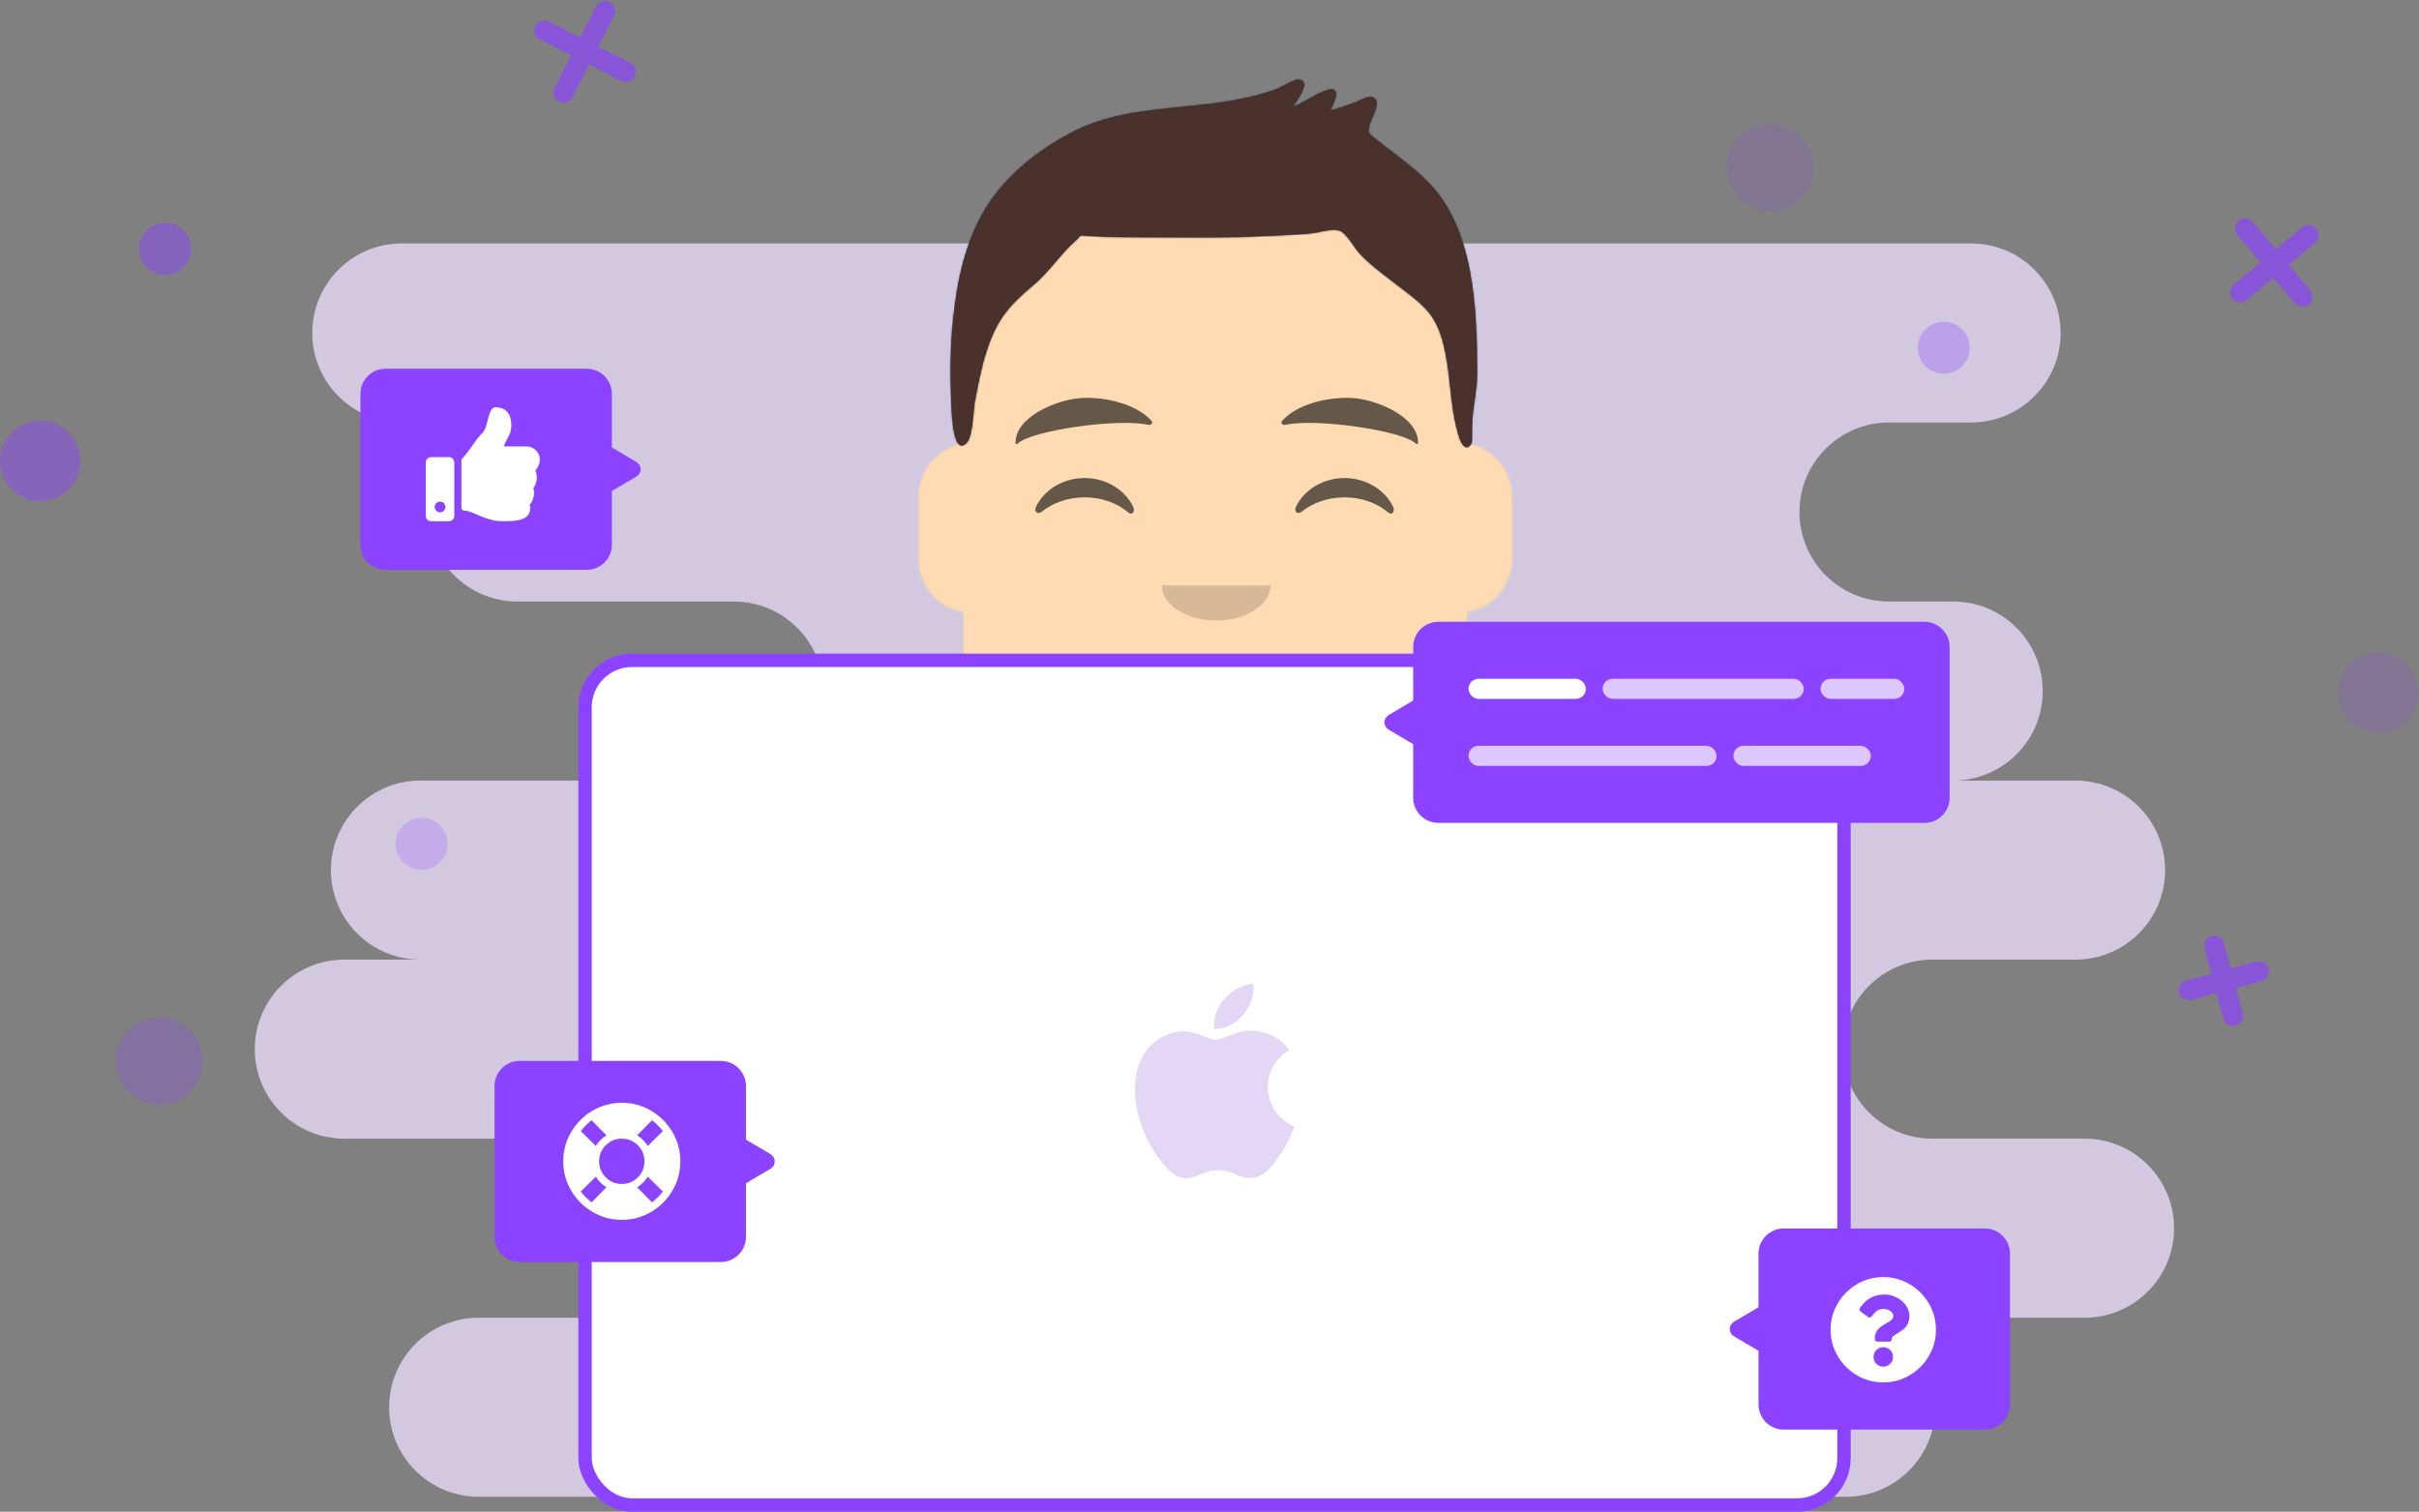 <?xml version="1.0" encoding="UTF-8" standalone="no"?>
<svg width="1443px" height="902px" viewBox="0 0 1443 902" version="1.1" xmlns="http://www.w3.org/2000/svg" xmlns:xlink="http://www.w3.org/1999/xlink">
    <rect x="0" y="0" width="1443" height="902" fill="#808080" stroke="none"/>
    <!-- Generator: Sketch 50.2 (55047) - http://www.bohemiancoding.com/sketch -->
    <title>Group 90</title>
    <desc>Created with Sketch.</desc>
    <defs>
        <path d="M32.182,428 L-3.19744231e-14,428 L-3.19744231e-14,-1.42108547e-14 L708,-1.42108547e-14 L708,428 L675.818,428 C675.818,605.283 531.735,749 354,749 C176.265,749 32.182,605.283 32.182,428 Z" id="path-1"></path>
        <path d="M332.545,398.067 L332.545,436.025 L471.564,436.025 C507.352,436.025 536.364,465.037 536.364,500.825 L536.364,652.7 L0,652.7 L-1.42108547e-14,500.825 C-1.8593627e-14,465.037 29.012,436.025 64.8,436.025 L203.818,436.025 L203.818,398.067 C154.566,386.087 118,341.689 118,288.75 L118,267.055 C102.78,264.502 91.182,251.264 91.182,235.318 L91.182,198.032 C91.182,182.086 102.78,168.848 118,166.295 L118,112.5 C118,50.368 168.368,-1.70082399e-14 230.5,-2.84217094e-14 L305.864,-2.84217094e-14 C367.996,-3.9835179e-14 418.364,50.368 418.364,112.5 L418.364,166.295 C433.584,168.848 445.182,182.086 445.182,198.032 L445.182,235.318 C445.182,251.264 433.584,264.502 418.364,267.055 L418.364,288.75 C418.364,341.689 381.798,386.087 332.545,398.067 Z" id="path-3"></path>
        <path d="M417.661,34.935 C458.62,39.51 491.544,50.848 500.755,77.508 L556.336,77.508 C592.124,77.508 621.136,106.52 621.136,142.308 L621.136,294 L85.674,294 L85.674,142.308 C85.674,106.52 114.686,77.508 150.474,77.508 L206.055,77.508 C215.266,50.848 248.19,39.51 289.15,34.935 L289.15,113.673 C289.15,133.555 305.267,149.673 325.15,149.673 L381.661,149.673 C401.543,149.673 417.661,133.555 417.661,113.673 L417.661,34.935 Z" id="path-5"></path>
        <path d="M94.492,40.165 C97.339,65.366 119,84.96 145.299,84.96 C171.679,84.96 193.393,65.244 196.131,39.931 C196.352,37.894 194.046,34.515 191.156,34.515 C151.081,34.515 120.377,34.515 99.79,34.515 C96.884,34.515 94.208,37.644 94.492,40.165 Z" id="path-7"></path>
        <rect id="path-9" x="0" y="0" width="708" height="749"></rect>
        <path d="M483.691,106.787 C476.282,99.244 467.678,92.841 459.31,86.42 C457.464,85.005 455.588,83.623 453.783,82.154 C453.372,81.82 449.169,78.821 448.666,77.717 C447.455,75.061 448.156,77.129 448.323,73.96 C448.534,69.953 456.736,58.634 450.616,56.039 C447.924,54.897 443.121,57.935 440.538,58.938 C435.487,60.902 430.373,62.577 425.151,64.021 C427.653,59.054 432.423,49.112 423.457,51.773 C416.472,53.846 409.963,59.176 402.944,61.684 C405.266,57.891 414.554,46.138 406.162,45.481 C403.55,45.277 395.951,50.157 393.139,51.198 C384.717,54.317 376.115,56.333 367.273,57.921 C337.207,63.319 302.048,61.78 274.231,75.418 C252.785,85.931 231.609,102.244 219.221,123.017 C207.28,143.039 202.814,164.952 200.315,187.895 C198.481,204.734 198.332,222.139 199.19,239.038 C199.47,244.575 200.095,270.097 208.168,262.368 C212.191,258.517 212.161,242.965 213.174,237.702 C215.19,227.229 217.131,216.709 220.492,206.571 C226.416,188.705 233.404,180.374 248.16,168.07 C257.63,160.174 264.28,149.503 273.343,141.538 C277.414,137.96 274.307,138.333 280.852,138.802 C285.249,139.117 289.666,139.237 294.072,139.352 C304.264,139.616 314.472,139.549 324.666,139.585 C345.198,139.658 365.633,139.947 386.144,138.876 C395.259,138.401 404.4,138.143 413.491,137.303 C418.569,136.834 427.58,133.591 431.761,136.069 C435.586,138.336 439.559,145.739 442.307,148.771 C448.797,155.935 456.535,161.407 464.125,167.282 C479.95,179.532 487.94,184.218 492.746,203.362 C497.535,222.435 496.192,240.13 502.119,258.899 C503.162,262.199 505.92,267.888 509.32,262.789 C509.951,261.842 509.788,256.637 509.788,253.642 C509.788,241.551 512.861,232.48 512.822,220.311 C512.671,183.31 511.471,135.063 483.691,106.787 Z" id="path-11"></path>
    </defs>
    <g id="Website" stroke="none" stroke-width="1" fill="none" fill-rule="evenodd">
        <g id="Group-90" transform="translate(0, 2)">
            <g id="Group-84">
                <circle id="Oval-11" fill="#8C43FF" opacity="0.253" cx="95" cy="631" r="26"></circle>
                <path d="M1168.687,356.917 L1168.687,357.034 C1196.528,358.869 1218.542,382.024 1218.542,410.333 C1218.542,438.636 1196.529,461.797 1168.687,463.632 L1168.687,463.749 L1238.125,463.749 C1267.627,463.749 1291.544,487.658 1291.544,517.166 C1291.544,546.666 1267.632,570.582 1238.125,570.582 L1168.687,570.582 L1152.653,570.582 C1123.162,570.582 1099.246,594.497 1099.246,623.998 C1099.246,653.505 1123.157,677.414 1152.653,677.414 L1168.687,677.414 L1243.466,677.414 C1272.969,677.414 1296.886,701.323 1296.886,730.83 C1296.886,760.331 1272.973,784.246 1243.466,784.246 L1168.687,784.246 L1101.027,784.246 C1130.528,784.246 1154.443,808.155 1154.443,837.662 C1154.443,867.163 1130.526,891.078 1101.027,891.078 L285.54,891.078 C256.039,891.078 232.124,867.17 232.124,837.662 C232.124,808.161 256.04,784.246 285.54,784.246 L353.201,784.246 L362.106,784.246 C391.605,784.246 415.52,760.331 415.52,730.83 C415.52,701.323 391.606,677.414 362.106,677.414 L353.201,677.414 L205.419,677.414 C175.917,677.414 152,653.505 152,623.998 C152,594.497 175.912,570.582 205.419,570.582 L250.828,570.582 C221.322,570.582 197.404,546.673 197.404,517.166 C197.404,487.665 221.319,463.749 250.828,463.749 L353.201,463.749 L437.771,463.749 C467.276,463.749 491.192,439.834 491.192,410.333 C491.192,380.826 467.275,356.917 437.771,356.917 L353.201,356.917 L308.691,356.917 C279.188,356.917 255.271,333.008 255.271,303.501 C255.271,274 279.184,250.085 308.691,250.085 L239.7,250.085 C210.194,250.085 186.275,226.176 186.275,196.669 C186.275,167.168 210.19,143.253 239.7,143.253 L1175.801,143.253 C1205.306,143.253 1229.225,167.161 1229.225,196.669 C1229.225,226.17 1205.31,250.085 1175.801,250.085 L1168.687,250.085 L1126.852,250.085 C1097.344,250.085 1073.428,274 1073.428,303.501 C1073.428,333.008 1097.347,356.917 1126.852,356.917 L1168.687,356.917 Z" id="Combined-Shape" fill="#E2D7F4" opacity="0.835"></path>
                <g id="Avataaar/Circle" transform="translate(371, 0)">
                    <mask id="mask-2" fill="white">
                        <use xlink:href="#path-1"></use>
                    </mask>
                    <g id="Mask"></g>
                    <g id="Avataaar" mask="url(#mask-2)">
                        <g id="Body" transform="translate(85.818, 96.3)">
                            <mask id="mask-4" fill="white">
                                <use xlink:href="#path-3"></use>
                            </mask>
                            <use fill="#D0C6AC" xlink:href="#path-3"></use>
                            <g id="Skin/👶🏻-05-Pale" mask="url(#mask-4)" fill="#FFDBB4">
                                <g transform="translate(-85.818, 0)" id="Color">
                                    <rect x="0" y="0" width="709.142" height="654.053"></rect>
                                </g>
                            </g>
                            <path d="M418.364,288.75 L418.364,310.15 C418.364,372.282 367.996,422.65 305.864,422.65 L230.5,422.65 C168.368,422.65 118,372.282 118,310.15 L118,288.75 C118,350.882 168.368,401.25 230.5,401.25 L305.864,401.25 C367.996,401.25 418.364,350.882 418.364,288.75 Z" id="Neck-Shadow" fill-opacity="0.1" fill="#000000" mask="url(#mask-4)"></path>
                        </g>
                        <g id="Clothing/Hoodie" transform="translate(0, 454.75)">
                            <mask id="mask-6" fill="white">
                                <use xlink:href="#path-5"></use>
                            </mask>
                            <use id="Hoodie" fill="#B7C1DB" fill-rule="evenodd" xlink:href="#path-5"></use>
                            <g id="Color/Palette/Slate" mask="url(#mask-6)" fill="#293347" fill-rule="evenodd">
                                <rect id="🖍Color" x="0" y="0" width="708.458" height="294"></rect>
                            </g>
                            <path d="M273.086,165.012 L273.086,294 L254.345,294 L254.345,155.42 C260.245,158.921 266.518,162.13 273.086,165.012 Z M452.466,155.42 L452.466,263.248 C452.466,268.423 448.27,272.618 443.095,272.618 C437.92,272.618 433.724,268.423 433.724,263.248 L433.724,165.012 C440.292,162.13 446.565,158.921 452.466,155.42 Z" id="Straps" fill="#F4F4F4" fill-rule="evenodd" mask="url(#mask-6)"></path>
                            <path d="M353.389,181.745 C263.806,181.74 175.364,139.032 175.364,86.35 C175.364,56.776 203.233,41.618 243.529,34.009 C219.205,42.963 203.476,58.014 203.476,83.06 C203.476,137.559 277.951,181.739 353.389,181.745 Z M463.282,34.009 C503.577,41.618 531.446,56.776 531.446,86.35 C531.446,139.032 443.004,181.74 353.421,181.745 C428.859,181.739 503.334,137.559 503.334,83.06 C503.334,58.014 487.605,42.963 463.282,34.009 Z" id="Shadow" fill-opacity="0.16" fill="#000000" fill-rule="evenodd" mask="url(#mask-6)"></path>
                        </g>
                        <g id="Face" transform="translate(203.818, 219.35)">
                            <g id="Mouth/Smile" transform="translate(5.364, 139.1)">
                                <mask id="mask-8" fill="white">
                                    <use xlink:href="#path-7"></use>
                                </mask>
                                <use id="Mouth" fill-opacity="0.7" fill="#000000" fill-rule="evenodd" xlink:href="#path-7"></use>
                                <rect id="Teeth" fill="#FFFFFF" fill-rule="evenodd" mask="url(#mask-8)" x="104.938" y="5.31" width="83.412" height="42.48" rx="4.5"></rect>
                                <g id="Tongue" stroke-width="1" fill-rule="evenodd" mask="url(#mask-8)" fill="#FF4F6D">
                                    <g transform="translate(102.247, 63.72)">
                                        <ellipse cx="29.598" cy="29.205" rx="29.598" ry="29.205"></ellipse>
                                        <ellipse cx="56.505" cy="29.205" rx="29.598" ry="29.205"></ellipse>
                                    </g>
                                </g>
                            </g>
                            <g id="Nose/Default" transform="translate(75.091, 107)" fill="#000000" fill-opacity="0.16">
                                <path d="M43.2,20.945 C43.2,32.513 57.706,41.891 75.6,41.891 C93.494,41.891 108,32.513 108,20.945" id="Nose"></path>
                            </g>
                            <g id="Eyes/Happy-😁" transform="translate(0, 21.4)" fill="#000000" fill-opacity="0.6">
                                <path d="M43.2,59.598 C48.137,49.512 59.251,42.48 72.172,42.48 C85.046,42.48 96.128,49.462 101.091,59.491 C102.565,62.47 100.467,64.908 98.351,63.101 C91.799,57.507 82.494,54.013 72.172,54.013 C62.173,54.013 53.128,57.292 46.615,62.583 C44.234,64.517 41.757,62.548 43.2,59.598 Z" id="Squint"></path>
                                <path d="M198.25,59.598 C203.186,49.512 214.301,42.48 227.221,42.48 C240.096,42.48 251.178,49.462 256.14,59.491 C257.614,62.47 255.517,64.908 253.401,63.101 C246.848,57.507 237.543,54.013 227.221,54.013 C217.222,54.013 208.177,57.292 201.665,62.583 C199.284,64.517 196.806,62.548 198.25,59.598 Z" id="Squint"></path>
                            </g>
                            <g id="Eyebrow/Natural/Default-Natural" fill="#000000" fill-opacity="0.6">
                                <path d="M69.609,16.259 C54.207,18.284 30.189,31.432 32.198,46.65 C32.264,47.148 33.033,47.304 33.365,46.888 C40.012,38.541 91.406,26.278 110.123,28.839 C111.836,29.073 112.967,27.342 111.799,26.261 C101.789,17.005 83.407,14.432 69.609,16.259" id="Eyebrow" transform="translate(72.178, 31.418) rotate(5) translate(-72.178, -31.418) "></path>
                                <path d="M227.332,16.259 C211.93,18.284 187.912,31.432 189.92,46.65 C189.986,47.148 190.756,47.304 191.088,46.888 C197.735,38.541 249.129,26.278 267.846,28.839 C269.559,29.073 270.69,27.342 269.522,26.261 C259.512,17.005 241.13,14.432 227.332,16.259" id="Eyebrow" transform="translate(229.901, 31.418) scale(-1, 1) rotate(5) translate(-229.901, -31.418) "></path>
                            </g>
                        </g>
                        <g id="Top">
                            <mask id="mask-10" fill="white">
                                <use xlink:href="#path-9"></use>
                            </mask>
                            <g id="Mask"></g>
                            <g id="Top/Short-Hair/Short-Flat-Low" mask="url(#mask-10)">
                                <g transform="translate(-2.682, 0)">
                                    <mask id="mask-12" fill="white">
                                        <use xlink:href="#path-11"></use>
                                    </mask>
                                    <use id="Short-Hair" stroke="none" fill="#1F3140" fill-rule="evenodd" xlink:href="#path-11"></use>
                                    <g id="Color/Hair/Brown-Dark" stroke="none" fill="none" mask="url(#mask-12)" fill-rule="evenodd">
                                        <g transform="translate(2.685, 0)" fill="#4A312C" id="Color">
                                            <rect x="0" y="0" width="712.298" height="750.208"></rect>
                                        </g>
                                    </g>
                                </g>
                            </g>
                        </g>
                    </g>
                </g>
                <rect id="Case" stroke="#8C43FF" stroke-width="8" fill="#FFFFFF" x="349" y="392" width="751" height="504" rx="28"></rect>
                <path d="M741.644,603.534 C745.731,598.628 748.474,591.81 747.724,585 C741.859,585.229 734.728,588.9 730.532,593.787 C726.765,598.142 723.464,605.077 724.339,611.735 C730.887,612.24 737.577,608.433 741.644,603.534 M772,670.088 C771.855,670.485 769.542,678.413 763.912,686.575 C759.063,693.65 754.007,700.7 746.052,700.84 C738.253,700.992 735.74,696.241 726.808,696.241 C717.88,696.241 715.09,700.7 707.698,700.992 C700.016,701.291 694.19,693.35 689.279,686.311 C679.249,671.91 671.606,645.606 681.87,627.869 C686.989,619.05 696.105,613.479 706.014,613.328 C713.562,613.204 720.666,618.366 725.273,618.366 C729.883,618.366 738.514,612.124 747.607,613.04 C751.397,613.211 762.079,614.567 768.948,624.547 C768.382,624.904 756.199,631.944 756.332,646.624 C756.484,664.176 771.82,670.018 772,670.088" id="apple_logo" fill="#E2D7F4"></path>
                <circle id="Oval-11" fill="#8C43FF" opacity="0.451" cx="24" cy="273" r="24"></circle>
                <circle id="Oval-11" fill="#8C43FF" opacity="0.494" cx="98.5" cy="146.5" r="15.5"></circle>
                <g id="Group-81" opacity="0.7" transform="translate(321, 1)" stroke="#8C43FF" stroke-linecap="round" stroke-width="12">
                    <path d="M0.681,27.53 L55.161,27.53" id="Line" transform="translate(27.921, 27.53) rotate(-153) translate(-27.921, -27.53) "></path>
                    <path d="M0.291,27.921 L54.77,27.921" id="Line" transform="translate(27.53, 27.921) rotate(-423) translate(-27.53, -27.921) "></path>
                </g>
                <g id="Group-79" opacity="0.7" transform="translate(1304, 561)" stroke="#8C43FF" stroke-linecap="round" stroke-width="12">
                    <path d="M0.872,22.248 L44.046,22.248" id="Line" transform="translate(22.459, 22.248) rotate(-285) translate(-22.459, -22.248) "></path>
                    <path d="M0.928,22.192 L44.102,22.192" id="Line" transform="translate(22.515, 22.192) rotate(-555) translate(-22.515, -22.192) "></path>
                </g>
                <path d="M251.5,517 C260.06,517 267,510.06 267,501.5 C267,492.94 260.06,486 251.5,486 C242.94,486 236,492.94 236,501.5 C236,510.06 242.94,517 251.5,517 Z" id="Oval-11" fill="#8C43FF" opacity="0.212"></path>
                <circle id="Oval-11" fill="#8C43FF" opacity="0.15" cx="1056" cy="98" r="26"></circle>
                <circle id="Oval-11" fill="#8C43FF" opacity="0.304" cx="1159.5" cy="205.5" r="15.5"></circle>
                <circle id="Oval-11" fill="#8C43FF" opacity="0.158" cx="1418.468" cy="411" r="24"></circle>
                <g id="Group-80" opacity="0.7" transform="translate(1332, 130)" stroke="#8C43FF" stroke-linecap="round" stroke-width="12">
                    <path d="M-1.878,25.432 L51.243,25.432" id="Line" transform="translate(24.683, 25.432) rotate(-40) translate(-24.683, -25.432) "></path>
                    <path d="M-2.192,24.683 L50.928,24.683" id="Line" transform="translate(24.368, 24.683) rotate(-310) translate(-24.368, -24.683) "></path>
                </g>
            </g>
            <g id="Group-86" transform="translate(824, 369)">
                <path d="M34,4 C27.925,4 23,8.925 23,15 L23,49.283 L6.32,59.139 C6.174,59.225 6.053,59.346 5.967,59.491 C5.687,59.967 5.844,60.58 6.32,60.861 L23,70.717 L23,105 C23,111.075 27.925,116 34,116 L324,116 C330.075,116 335,111.075 335,105 L335,15 C335,8.925 330.075,4 324,4 L34,4 Z" id="Rectangle-29" stroke="#8C43FF" stroke-width="8" fill="#8C43FF"></path>
                <g id="Group-85" transform="translate(182, 60) scale(1, -1) translate(-182, -60) translate(52, 34)" fill="#FFFFFF">
                    <rect id="Rectangle-11" opacity="0.7" transform="translate(74, 6) scale(1, -1) translate(-74, -6) " x="0" y="0" width="148" height="12" rx="6"></rect>
                    <rect id="Rectangle-11" opacity="0.7" transform="translate(199, 6) scale(1, -1) translate(-199, -6) " x="158" y="0" width="82" height="12" rx="6"></rect>
                    <rect id="Rectangle-11" transform="translate(35, 46) scale(1, -1) translate(-35, -46) " x="0" y="40" width="70" height="12" rx="6"></rect>
                    <rect id="Rectangle-11" opacity="0.7" transform="translate(140, 46) scale(1, -1) translate(-140, -46) " x="80" y="40" width="120" height="12" rx="6"></rect>
                    <rect id="Rectangle-11" opacity="0.7" transform="translate(235, 46) scale(1, -1) translate(-235, -46) " x="210" y="40" width="50" height="12" rx="6"></rect>
                </g>
            </g>
            <g id="Group-87" transform="translate(215, 218)">
                <path d="M33.138,4 C27.063,4 22.138,8.925 22.138,15 L22.138,49.283 L5.458,59.139 C5.312,59.225 5.191,59.346 5.105,59.491 C4.824,59.967 4.982,60.58 5.458,60.861 L22.138,70.717 L22.138,105 C22.138,111.075 27.063,116 33.138,116 L153.138,116 C159.213,116 164.138,111.075 164.138,105 L164.138,15 C164.138,8.925 159.213,4 153.138,4 L33.138,4 Z" id="Rectangle-29" stroke="#8C43FF" stroke-width="8" fill="#8C43FF" transform="translate(84.069, 60) scale(-1, 1) translate(-84.069, -60) "></path>
                <path d="M52.812,52.75 C53.698,52.75 54.451,53.06 55.07,53.68 C55.69,54.299 56,55.052 56,55.938 L56,87.812 C56,88.698 55.69,89.451 55.07,90.07 C54.451,90.69 53.698,91 52.812,91 L42.188,91 C41.302,91 40.549,90.69 39.93,90.07 C39.31,89.451 39,88.698 39,87.812 L39,55.938 C39,55.052 39.31,54.299 39.93,53.68 C40.549,53.06 41.302,52.75 42.188,52.75 L52.812,52.75 Z M47.5,85.688 C48.385,85.688 49.138,85.378 49.758,84.758 C50.378,84.138 50.688,83.385 50.688,82.5 C50.688,81.615 50.378,80.862 49.758,80.242 C49.138,79.622 48.385,79.312 47.5,79.312 C46.615,79.312 45.862,79.622 45.242,80.242 C44.622,80.862 44.312,81.615 44.312,82.5 C44.312,83.385 44.622,84.138 45.242,84.758 C45.862,85.378 46.615,85.688 47.5,85.688 Z M90,33.758 C90,35.352 89.734,36.945 89.203,38.539 C88.849,39.424 88.229,40.664 87.344,42.258 C86.37,44.117 85.794,45.49 85.617,46.375 L99.031,46.375 C101.245,46.375 103.126,47.15 104.676,48.699 C106.225,50.249 107,52.042 107,54.078 C107,55.318 106.757,56.513 106.27,57.664 C105.783,58.815 105.185,59.789 104.477,60.586 L104.344,60.586 C105.052,62.268 105.318,64.083 105.141,66.031 C104.964,67.979 104.299,69.706 103.148,71.211 C103.68,72.893 103.724,74.664 103.281,76.523 C102.839,78.383 102.086,79.932 101.023,81.172 C101.555,83.474 101.245,85.466 100.094,87.148 C98.943,88.831 96.818,89.938 93.719,90.469 C91.859,90.823 88.982,91 85.086,91 L84.688,91 C81.854,91 78.932,90.513 75.922,89.539 C74.151,89.008 71.738,88.056 68.684,86.684 C65.629,85.311 63.349,84.625 61.844,84.625 C61.401,84.625 61.025,84.47 60.715,84.16 C60.405,83.85 60.25,83.474 60.25,83.031 L60.25,54.609 C60.25,54.167 60.427,53.812 60.781,53.547 C62.552,51.688 64.721,48.898 67.289,45.18 C69.414,42.081 71.185,39.867 72.602,38.539 C73.487,37.654 74.195,36.458 74.727,34.953 C75.081,34.068 75.479,32.651 75.922,30.703 L75.922,30.57 C76.453,28.534 76.94,26.984 77.383,25.922 C78.268,23.974 79.286,23 80.438,23 C82.828,23 84.82,23.576 86.414,24.727 C88.805,26.497 90,29.508 90,33.758 Z" id="thumbs-up" fill="#FFFFFF"></path>
            </g>
            <g id="Group-88" transform="translate(295, 631)">
                <g id="Group-87" fill="#8C43FF" stroke="#8C43FF" stroke-width="8">
                    <path d="M33.138,4 C27.063,4 22.138,8.925 22.138,15 L22.138,49.283 L5.458,59.139 C5.312,59.225 5.191,59.346 5.105,59.491 C4.824,59.967 4.982,60.58 5.458,60.861 L22.138,70.717 L22.138,105 C22.138,111.075 27.063,116 33.138,116 L153.138,116 C159.213,116 164.138,111.075 164.138,105 L164.138,15 C164.138,8.925 159.213,4 153.138,4 L33.138,4 Z" id="Rectangle-29" transform="translate(84.069, 60) scale(-1, 1) translate(-84.069, -60) "></path>
                </g>
                <path d="M75.922,25 C82.212,25 88.032,26.572 93.383,29.717 C98.734,32.862 102.982,37.11 106.126,42.461 C109.271,47.812 110.844,53.632 110.844,59.922 C110.844,66.212 109.271,72.032 106.126,77.383 C102.982,82.734 98.734,86.982 93.383,90.126 C88.032,93.271 82.212,94.844 75.922,94.844 C69.632,94.844 63.812,93.271 58.461,90.126 C53.11,86.982 48.862,82.734 45.717,77.383 C42.572,72.032 41,66.212 41,59.922 C41,53.632 42.572,47.812 45.717,42.461 C48.862,37.11 53.11,32.862 58.461,29.717 C63.812,26.572 69.632,25 75.922,25 Z M100.424,41.898 C98.546,39.457 96.387,37.298 93.946,35.42 L85.075,44.432 C87.703,46.028 89.816,48.14 91.411,50.769 L100.424,41.898 Z M75.922,73.44 C79.677,73.44 82.869,72.126 85.497,69.497 C88.126,66.869 89.44,63.677 89.44,59.922 C89.44,56.167 88.126,52.975 85.497,50.347 C82.869,47.718 79.677,46.404 75.922,46.404 C72.167,46.404 68.975,47.718 66.347,50.347 C63.718,52.975 62.404,56.167 62.404,59.922 C62.404,63.677 63.718,66.869 66.347,69.497 C68.975,72.126 72.167,73.44 75.922,73.44 Z M57.898,35.42 C55.457,37.298 53.298,39.457 51.42,41.898 L60.432,50.769 C62.028,48.14 64.14,46.028 66.769,44.432 L57.898,35.42 Z M51.42,77.946 C53.298,80.387 55.457,82.546 57.898,84.424 L66.769,75.411 C64.14,73.816 62.028,71.703 60.432,69.075 L51.42,77.946 Z M93.946,84.424 C96.387,82.546 98.546,80.387 100.424,77.946 L91.411,69.075 C89.816,71.703 87.703,73.816 85.075,75.411 L93.946,84.424 Z" id="life-ring" fill="#FFFFFF"></path>
            </g>
            <g id="Group-89" transform="translate(1031, 731)">
                <path d="M33,4 C26.925,4 22,8.925 22,15 L22,49.283 L5.32,59.139 C5.174,59.225 5.053,59.346 4.967,59.491 C4.687,59.967 4.844,60.58 5.32,60.861 L22,70.717 L22,105 C22,111.075 26.925,116 33,116 L153,116 C159.075,116 164,111.075 164,105 L164,15 C164,8.925 159.075,4 153,4 L33,4 Z" id="Rectangle-29" stroke="#8C43FF" stroke-width="8" fill="#8C43FF"></path>
                <path d="M123.844,60.422 C123.844,66.081 122.429,71.318 119.599,76.133 C116.77,80.947 112.947,84.77 108.133,87.599 C103.318,90.429 98.081,91.844 92.422,91.844 C86.763,91.844 81.526,90.429 76.711,87.599 C71.896,84.77 68.074,80.947 65.244,76.133 C62.415,71.318 61,66.081 61,60.422 C61,54.763 62.415,49.526 65.244,44.711 C68.074,39.896 71.896,36.074 76.711,33.244 C81.526,30.415 86.763,29 92.422,29 C98.081,29 103.318,30.415 108.133,33.244 C112.947,36.074 116.77,39.896 119.599,44.711 C122.429,49.526 123.844,54.763 123.844,60.422 Z M93.309,39.389 C89.93,39.389 87.016,40.107 84.566,41.543 C82.286,42.81 80.259,44.795 78.485,47.498 C78.231,47.836 78.147,48.195 78.231,48.575 C78.316,48.955 78.527,49.272 78.865,49.526 L83.299,52.82 C83.553,53.073 83.891,53.179 84.313,53.137 C84.735,53.094 85.073,52.904 85.327,52.566 C86.678,50.962 87.734,49.863 88.494,49.272 C89.677,48.428 91.028,48.005 92.549,48.005 C93.985,48.005 95.315,48.406 96.54,49.209 C97.764,50.011 98.377,51.004 98.377,52.186 C98.377,53.115 97.997,53.918 97.237,54.594 C96.73,55.016 95.758,55.649 94.322,56.494 L94.069,56.621 C91.957,57.803 90.479,58.859 89.634,59.788 C88.114,61.393 87.354,63.294 87.354,65.49 L87.354,65.997 C87.354,66.419 87.502,66.778 87.797,67.074 C88.093,67.369 88.452,67.517 88.874,67.517 L95.97,67.517 C96.392,67.517 96.751,67.369 97.046,67.074 C97.342,66.778 97.49,66.419 97.49,65.997 L97.49,65.87 C97.49,65.194 97.828,64.603 98.504,64.096 C98.926,63.758 99.728,63.252 100.911,62.576 C103.107,61.224 104.67,60.042 105.599,59.028 C107.204,57.254 108.006,55.016 108.006,52.313 C108.006,49.948 107.288,47.773 105.852,45.788 C104.416,43.803 102.558,42.24 100.277,41.1 C97.997,39.96 95.674,39.389 93.309,39.389 Z M92.422,70.811 C90.817,70.811 89.444,71.382 88.304,72.522 C87.164,73.662 86.594,75.035 86.594,76.64 C86.594,78.244 87.164,79.617 88.304,80.757 C89.444,81.898 90.817,82.468 92.422,82.468 C94.027,82.468 95.399,81.898 96.54,80.757 C97.68,79.617 98.25,78.244 98.25,76.64 C98.25,75.035 97.68,73.662 96.54,72.522 C95.399,71.382 94.027,70.811 92.422,70.811 Z" id="question-circle" fill="#FFFFFF"></path>
            </g>
        </g>
    </g>
</svg>